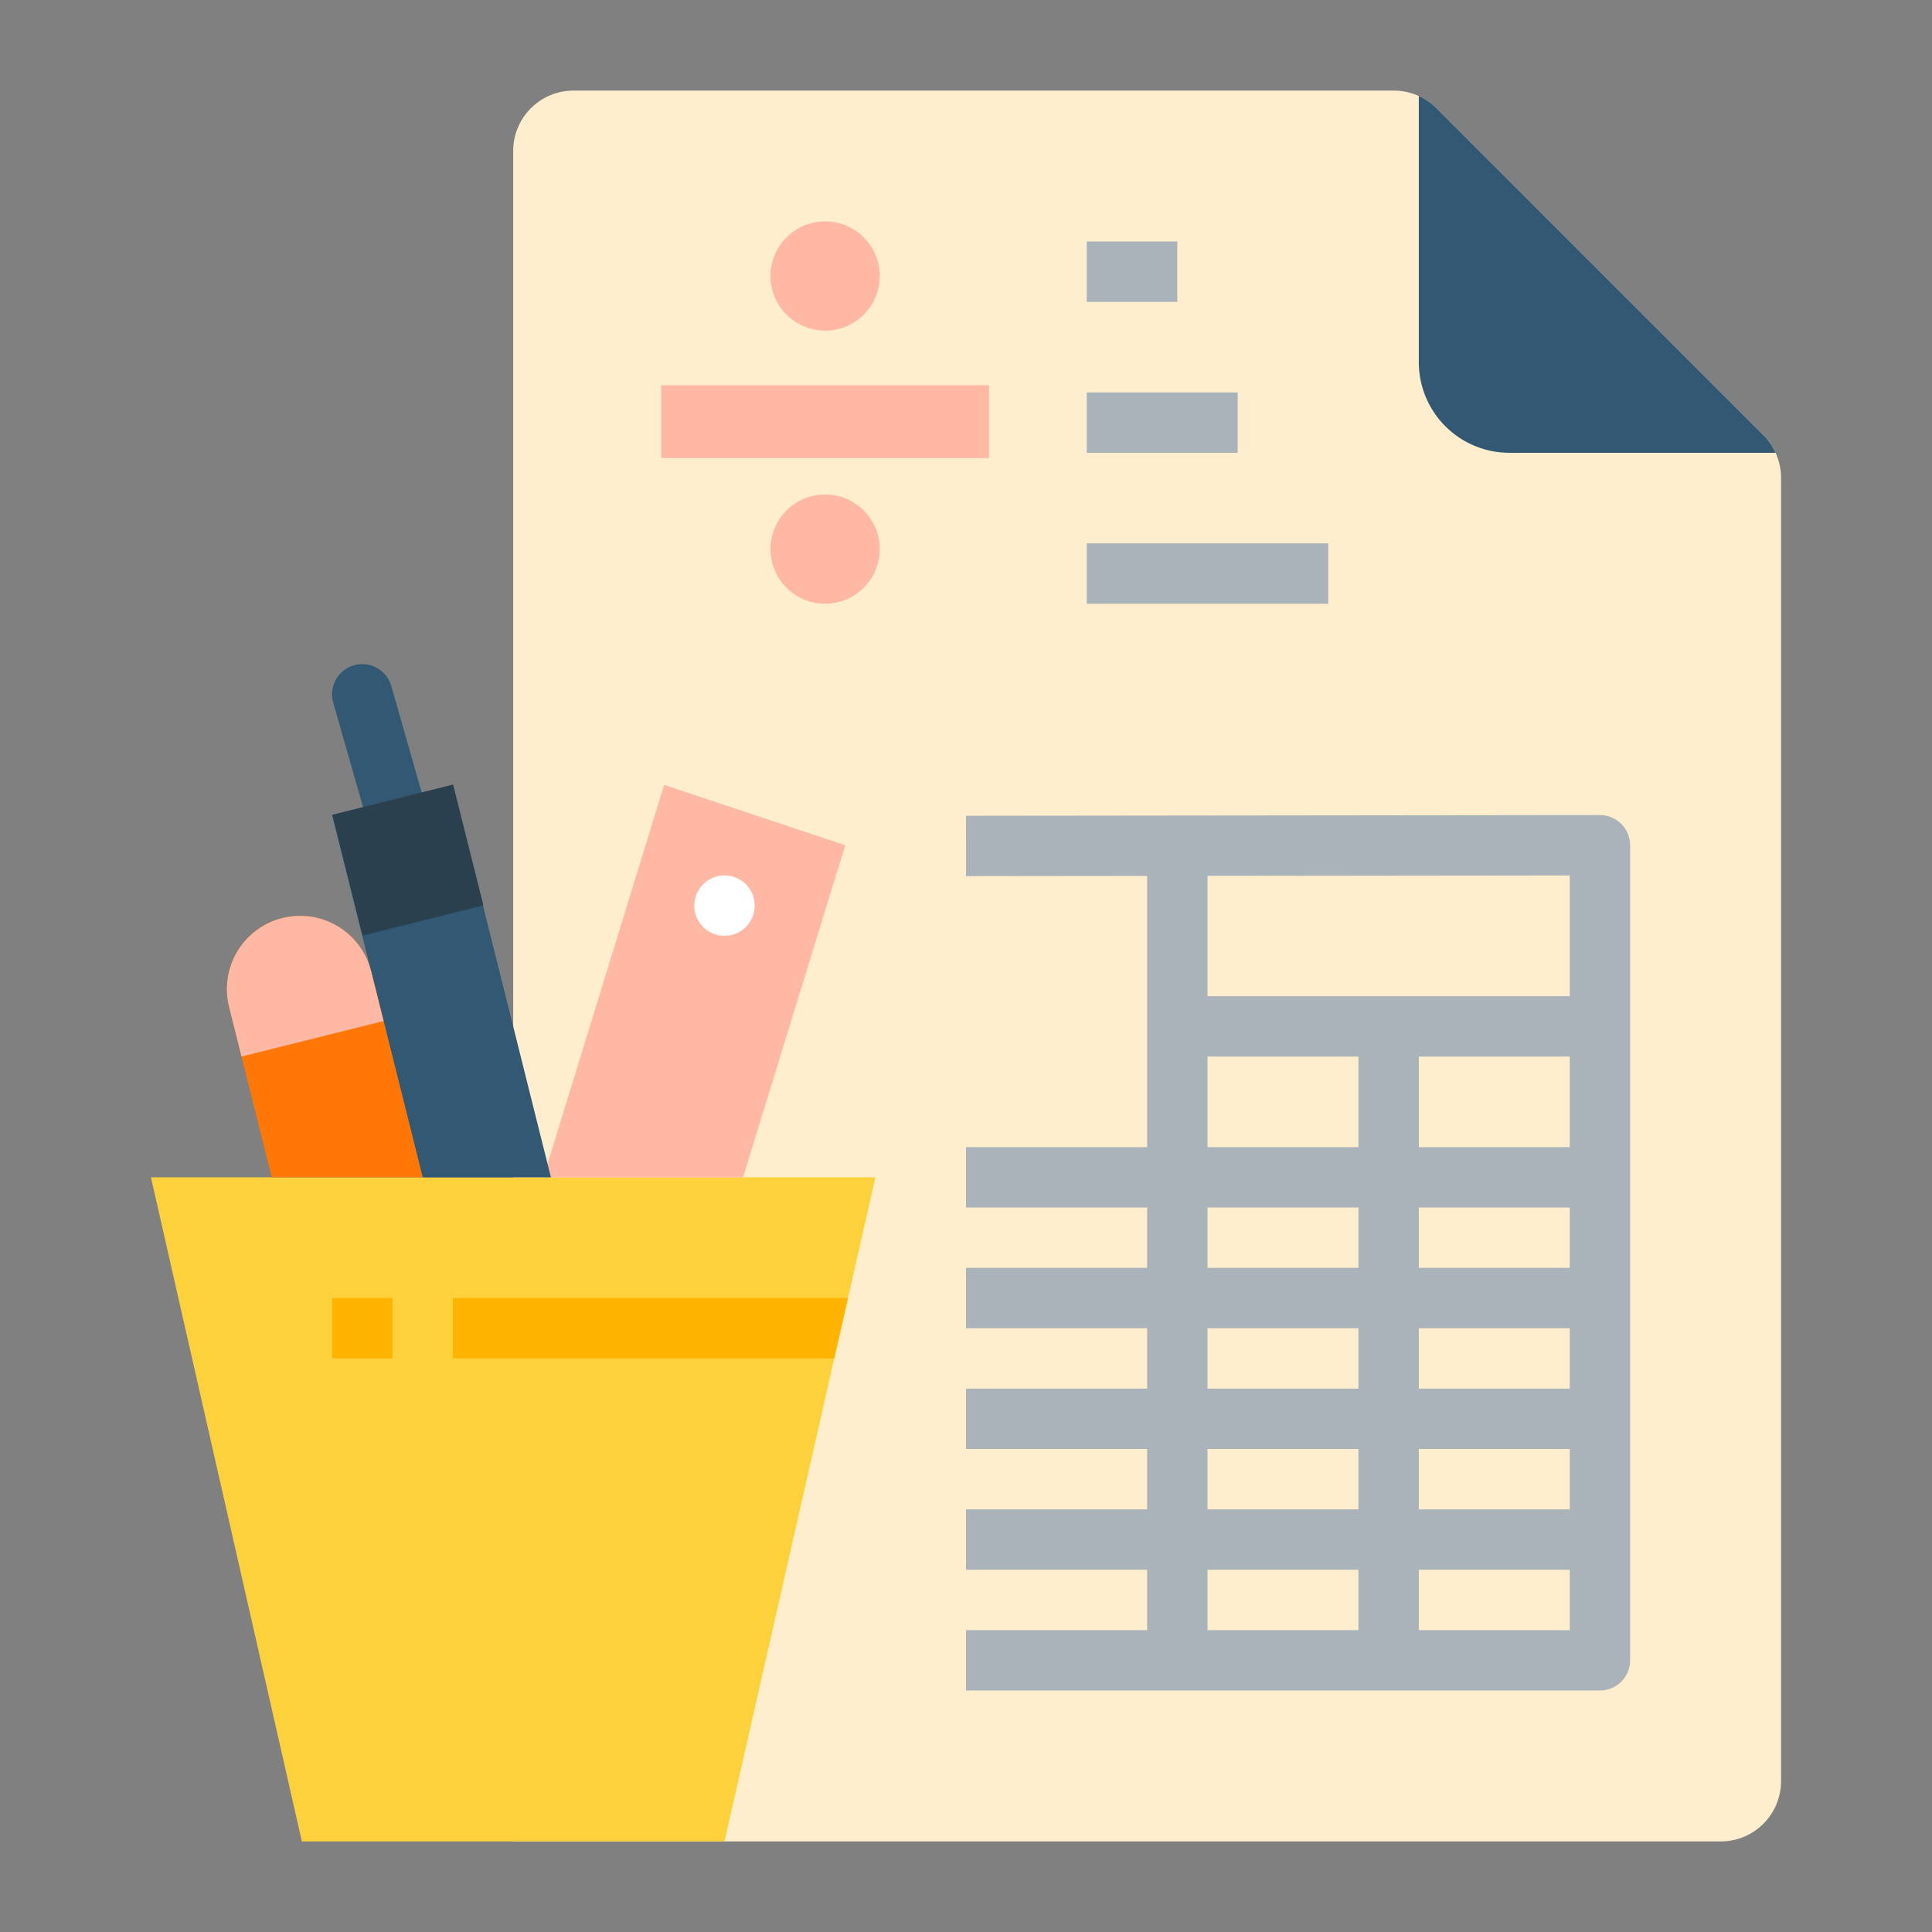 <svg width="72" height="72" viewBox="0 0 72 72" fill="none" xmlns="http://www.w3.org/2000/svg">
<rect x="0" y="0" width="72" height="72" fill="#808080" stroke="none"/>
<path d="M66.375 17.807V66.375C66.375 66.671 66.317 66.963 66.204 67.236C66.091 67.509 65.925 67.757 65.716 67.966C65.507 68.175 65.259 68.341 64.986 68.454C64.713 68.567 64.421 68.625 64.125 68.625H19.125V5.625C19.125 5.33 19.183 5.037 19.296 4.764C19.409 4.491 19.575 4.243 19.784 4.034C19.993 3.825 20.241 3.659 20.514 3.546C20.787 3.433 21.079 3.375 21.375 3.375H51.943C52.539 3.377 53.111 3.614 53.535 4.035L65.716 16.215C66.136 16.639 66.373 17.211 66.375 17.807Z" fill="#FEEECD"/>
<path d="M13.852 31.203L12.418 26.184C12.336 25.897 12.372 25.59 12.517 25.329C12.661 25.068 12.904 24.875 13.191 24.793C13.333 24.753 13.482 24.741 13.628 24.757C13.775 24.774 13.917 24.82 14.046 24.892C14.175 24.963 14.289 25.06 14.381 25.176C14.473 25.291 14.541 25.424 14.582 25.566L16.016 30.585L13.852 31.203Z" fill="#325873"/>
<path d="M32.625 43.875L31.603 48.375L31.091 50.625L27 68.625H11.25L5.625 43.875H32.625Z" fill="#FDD13C"/>
<path d="M31.603 48.375L31.091 50.625H16.875V48.375H31.603Z" fill="#FFB401"/>
<path d="M12.375 48.375H14.625V50.625H12.375V48.375Z" fill="#FFB401"/>
<path d="M20.25 43.875L24.75 29.25L31.5 31.5L27.692 43.875H20.25Z" fill="#FFB8A4"/>
<path d="M27 34.875C27.621 34.875 28.125 34.371 28.125 33.75C28.125 33.129 27.621 32.625 27 32.625C26.379 32.625 25.875 33.129 25.875 33.75C25.875 34.371 26.379 34.875 27 34.875Z" fill="white"/>
<path d="M20.531 43.875H15.75L12.375 30.375L16.875 29.25L20.531 43.875Z" fill="#325873"/>
<path d="M15.75 43.875H10.125L9 39.375L8.538 37.522C8.362 36.82 8.473 36.077 8.845 35.457C9.217 34.836 9.82 34.389 10.522 34.213C10.738 34.159 10.961 34.132 11.184 34.131C11.793 34.132 12.383 34.336 12.863 34.71C13.342 35.084 13.683 35.608 13.831 36.199L14.295 38.052L15.75 43.875Z" fill="#FF7707"/>
<path d="M14.295 38.052L9 39.375L8.538 37.522C8.362 36.82 8.473 36.077 8.845 35.457C9.217 34.836 9.82 34.389 10.522 34.213C10.738 34.159 10.961 34.132 11.184 34.131C11.793 34.132 12.383 34.336 12.863 34.71C13.342 35.084 13.683 35.608 13.831 36.199L14.295 38.052Z" fill="#FFB8A4"/>
<path d="M12.387 30.365L16.886 29.238L18.014 33.737L13.514 34.865L12.387 30.365Z" fill="#2A404F"/>
<path d="M66.171 16.875H56.25C55.355 16.875 54.497 16.519 53.864 15.886C53.231 15.253 52.875 14.395 52.875 13.5V3.579C53.121 3.689 53.344 3.844 53.535 4.034L65.716 16.215C65.906 16.406 66.06 16.629 66.171 16.875Z" fill="#325873"/>
<path d="M60.42 30.704C60.209 30.493 59.923 30.375 59.625 30.375H59.624L35.999 30.401L36.002 32.651L42.75 32.643V42.75H36V45H42.75V47.25H36V49.5H42.75V51.75H36V54H42.75V56.25H36V58.5H42.75V60.75H36V63H59.625C59.924 63 60.21 62.882 60.421 62.67C60.632 62.459 60.75 62.173 60.75 61.875V31.5C60.75 31.352 60.721 31.206 60.664 31.069C60.608 30.933 60.525 30.808 60.42 30.704ZM58.5 32.626V37.125H45V32.641L58.5 32.626ZM52.875 51.75V49.5H58.5V51.75H52.875ZM58.5 54V56.25H52.875V54H58.5ZM52.875 47.25V45H58.5V47.25H52.875ZM52.875 42.75V39.375H58.5V42.75H52.875ZM45 39.375H50.625V42.75H45V39.375ZM45 45H50.625V47.25H45V45ZM45 49.5H50.625V51.75H45V49.5ZM45 54H50.625V56.25H45V54ZM45 58.5H50.625V60.75H45V58.5ZM52.875 60.75V58.5H58.5V60.75H52.875Z" fill="#AAB3B9"/>
<path d="M40.5 9H43.875V11.25H40.5V9Z" fill="#AAB3B9"/>
<path d="M40.5 14.625H46.125V16.875H40.5V14.625Z" fill="#AAB3B9"/>
<path d="M40.5 20.25H49.5V22.5H40.5V20.25Z" fill="#AAB3B9"/>
<ellipse cx="30.75" cy="10.286" rx="2.036" ry="2.036" fill="#FFB8A4"/>
<circle cx="30.75" cy="20.464" r="2.036" fill="#FFB8A4"/>
<rect x="24.643" y="14.357" width="12.214" height="2.714" fill="#FFB8A4"/>
</svg>

